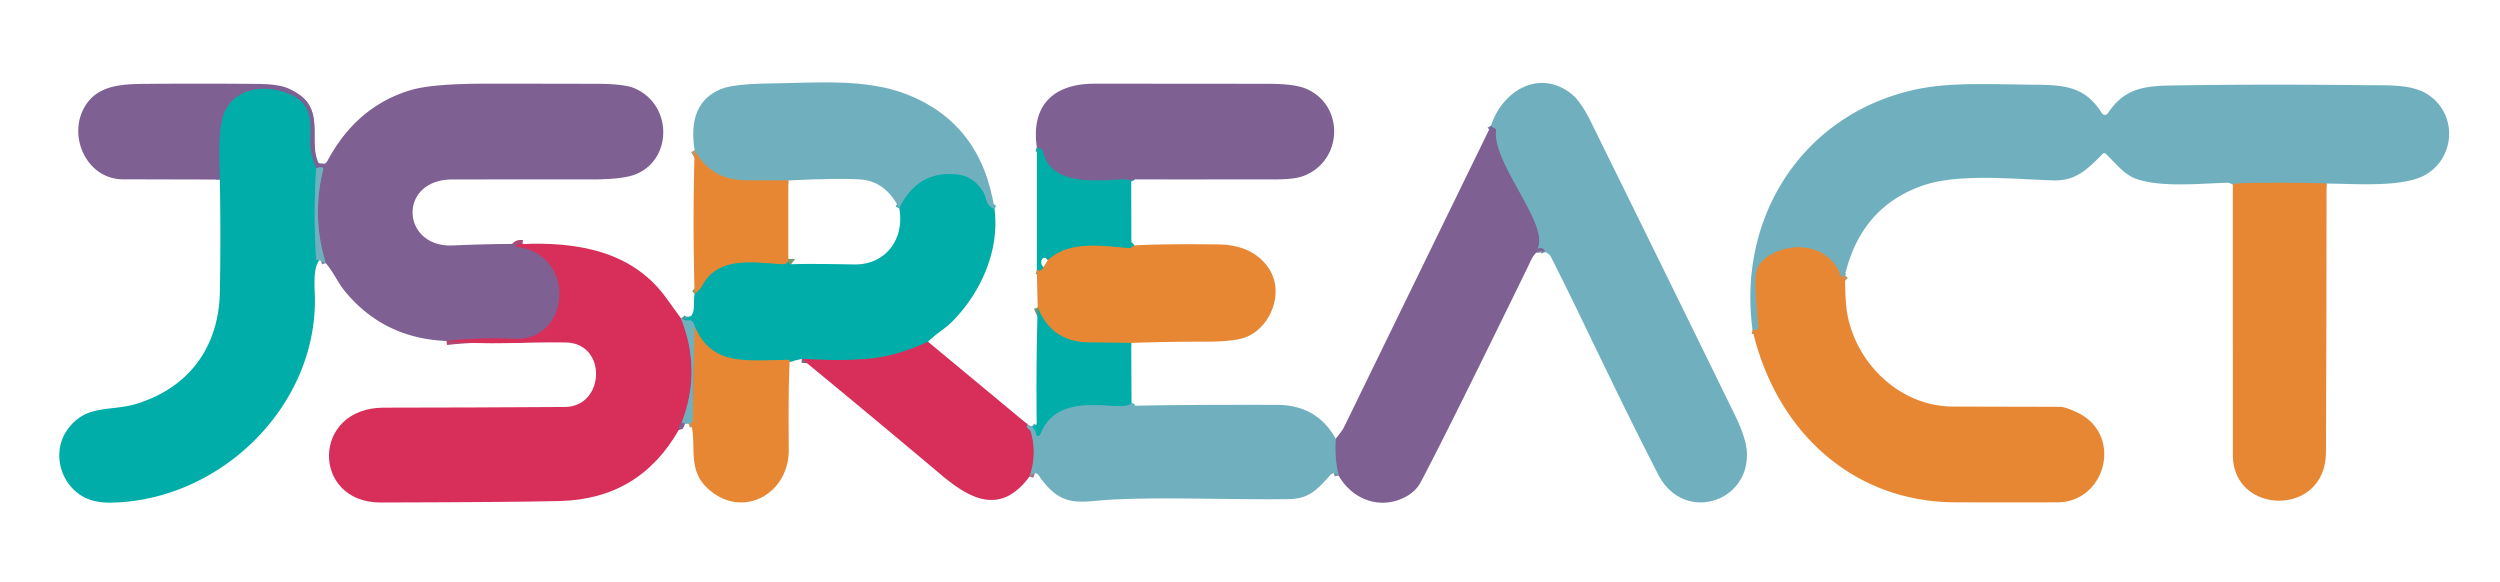 <svg xmlns="http://www.w3.org/2000/svg" viewBox="0 0 627 146"><g fill="none" stroke-width="2"><path stroke="#39afb4" d="M249.42 52.47c-2.32-.92-1.97-2.99-2.91-4.46q-2.37-3.73-6.26-4.21-10.02-1.22-14.71 8.45" vector-effect="non-scaling-stroke"/><path stroke="#ac9c79" d="M197.71 45.25q-5.36.03-10.7-.02-8.73-.08-12.8-7.55" vector-effect="non-scaling-stroke"/><path stroke="#759a6e" d="m197.71 65.5-.32.43a.91.89-70.1 0 1-.73.35c-6.9-.21-16.18-2.37-20.36 5.1q-.78 1.39-2.09 2.37" vector-effect="non-scaling-stroke"/><path stroke="#6c6e82" d="M232.75 85.71q-7.57 3.52-14.31 4.21-6.79.7-17.35.09" vector-effect="non-scaling-stroke"/><path stroke="#759a6e" d="m198.04 90.75-.05-.29a.25.24-3.9 0 0-.25-.21c-5.33.04-12.69.77-17.02-1.27q-4.4-2.06-6.5-7.12" vector-effect="non-scaling-stroke"/><path stroke="#39afb4" d="M174.22 81.86q-.14-.66-.58-1.2a.82.81-25 0 0-.8-.29q-1.06.21-1.84-.58" vector-effect="non-scaling-stroke"/><path stroke="#ac9c79" d="m174.22 81.86-.46 23.64a.68.68 0 0 1-.49.64l-.52.15" vector-effect="non-scaling-stroke"/><path stroke="#7788a8" d="m171.75 106.29-.79-.29" vector-effect="non-scaling-stroke"/><path stroke="#a4708c" d="M257.75 106.46q-.51.63.29 1.19a1.35 1.34-80.5 0 1 .54.76q1.54 5.56-.36 11.08m-87.47-39.7q5.29 13.08.21 26.21" vector-effect="non-scaling-stroke"/><path stroke="#ab4876" d="M170.96 106q-.89.64-.67 1.75M131 61.21q-.83-.15-1.48.29-.47.32.09.38c15.13 1.85 13.6 23.76-.59 23.11q-8.55-.39-17.03.53" vector-effect="non-scaling-stroke"/><path stroke="#7788a8" d="M81.71 66q-3.62-11.66-.64-23.48a.45.44 9.3 0 0-.4-.55q-.72-.06-1.38.28" vector-effect="non-scaling-stroke"/><path stroke="#40879e" d="M79.29 42.25c-.83-2.27-1.59-4.2-1.52-6.74.1-4.23.55-8.79-3.8-11.21-5.48-3.05-13.84-3.1-17.29 3.12-2.27 4.08-1.52 12.62-1.55 17.61" vector-effect="non-scaling-stroke"/><path stroke="#7788a8" d="M335.71 119.25q-1.06-4.54-.71-9.21" vector-effect="non-scaling-stroke"/><path stroke="#39afb4" d="M283.79 101c-1.72 3.04-18.1-3.98-22.78 7.76q-.2.5-.57.61a.46.46 0 0 1-.58-.38q-.14-1.21-1.07-1.99M79.29 42.25q-.71 11.4 0 22.8a.19.19 0 0 0 .28.16q.23-.13.47.04" vector-effect="non-scaling-stroke"/><path stroke="#7788a8" d="M387.5 63.21q-.52-1.32-1.58-.86-.38.16-.22-.22c2.59-6.2-11.46-21.27-10.51-29.34a.6.59 13.2 0 0-.39-.62q-.58-.2-.84-.67" vector-effect="non-scaling-stroke"/><path stroke="#759a6e" d="M283.71 86q-5.35-.05-10.71-.12-9.27-.13-12.75-8.78m24.25-15.56-.59.44a1.32 1.29-60.6 0 1-.89.26c-7.76-.68-14.85-1.77-20.23 3.01M261.71 67q-.32 1.15-1.67.75" vector-effect="non-scaling-stroke"/><path stroke="#40879e" d="M283.71 45.5c-.86-2-19.73 3.82-22.16-7.54a.91.9 2.9 0 0-.61-.67l-.9-.29" vector-effect="non-scaling-stroke"/><path stroke="#ac9c79" d="M583.5 46.04q-4.24-.27-19.07-.16-3.42.02-4.44.38M462.71 69l-.4.42a.37.37 0 0 1-.61-.14c-2.6-7.42-11.18-9-17.58-5.4q-3.48 1.96-3.76 5.18-.27 3.1.64 12.99a.65.64 79.1 0 1-.45.68q-.5.14-1.01.02" vector-effect="non-scaling-stroke"/></g><path fill="#70b0be" d="M249.42 52.47c-2.32-.92-1.97-2.99-2.91-4.46q-2.37-3.73-6.26-4.21-10.02-1.22-14.71 8.45-3.46-6.83-9.79-7.25-5.43-.36-18.04.25-5.36.03-10.7-.02-8.73-.08-12.8-7.55-1.9-11.78 6.52-15.31 3.21-1.35 12.66-1.45c10.79-.12 23.6-1.33 33.96 2.71q18.83 7.33 22.07 28.84Z"/><path fill="#7e6092" d="M131 61.21q-.83-.15-1.48.29-.47.32.09.38c15.13 1.85 13.6 23.76-.59 23.11q-8.55-.39-17.03.53-15.91-.65-25.67-12.7c-1.53-1.88-2.75-4.67-4.61-6.82q-3.62-11.66-.64-23.48a.45.44 9.3 0 0-.4-.55q-.72-.06-1.38.28c-.83-2.27-1.59-4.2-1.52-6.74.1-4.23.55-8.79-3.8-11.21-5.48-3.05-13.84-3.1-17.29 3.12-2.27 4.08-1.52 12.62-1.55 17.61l-24.32-.06c-8.75-.03-13.58-10.08-9.98-17.42 2.81-5.74 8.45-6.45 14.93-6.51q14.5-.13 29.03.01 5.15.05 7.59 1.16c8.99 4.06 5.57 10.54 6.97 17.77a1.48 1.47 53.4 0 0 2.75.41q7.33-13.77 20.99-17.81 5.33-1.58 18.49-1.59 14.1-.01 28.2.03 6.7.02 9.28 1.09c9.43 3.94 9.74 17.41.74 21.45Q156.6 45 148.49 45q-17.52-.01-35.04.01c-13.77.02-12.83 17.09.06 16.55q11.11-.47 17.49-.35ZM283.71 45.5c-.86-2-19.73 3.82-22.16-7.54a.91.9 2.9 0 0-.61-.67l-.9-.29c-1.57-10.96 4.55-16.01 14.46-16.01q21.87 0 43.66.03 6.53 0 9.42 1.24c9.73 4.16 9.22 18.13-.66 21.87q-2.27.86-6.97.86-17.97.02-35.95.01a.24.24 0 0 0-.24.21l-.05.29Z"/><path fill="#70b0be" d="M387.5 63.21q-.52-1.32-1.58-.86-.38.16-.22-.22c2.59-6.2-11.46-21.27-10.51-29.34a.6.59 13.2 0 0-.39-.62q-.58-.2-.84-.67c2.74-8.55 11.88-14.31 20.02-8.07q2.42 1.86 4.95 6.99 18.13 36.76 36.14 73.58 2.88 5.89 3.05 9.4c.63 12.74-15.91 17.84-22.2 5.68-10.37-20.06-19.36-39.75-27-54.76q-.29-.58-1.42-1.11Zm196-17.17q-4.24-.27-19.07-.16-3.42.02-4.44.38-.97-.44-1.3-.43c-7.58.24-16.51 1.17-22.76-.91-3.24-1.07-5.34-4.04-7.84-6.38a.52.51 42.9 0 0-.71.02c-3.97 4.07-6.86 6.82-12.39 6.68-9.63-.26-23.64-1.84-32.71 1.28Q466.79 51.86 462.71 69l-.4.42a.37.37 0 0 1-.61-.14c-2.6-7.42-11.18-9-17.58-5.4q-3.48 1.96-3.76 5.18-.27 3.1.64 12.99a.65.64 79.1 0 1-.45.68q-.5.14-1.01.02c-3.86-28.58 12.79-54.32 41.11-60.35 9.05-1.92 20.18-1.19 29.97-1.15 7.73.04 12.54.77 16.54 7.15a.88.88 0 0 0 1.48.02c3.81-5.78 8.31-6.85 15.46-6.97q22.67-.38 49.71-.08c5.01.05 10.92-.27 14.9 2.21 7.79 4.87 7.13 16.13-.59 20.37-5.64 3.1-17.44 2.13-24.62 2.09Z"/><path fill="#01ada9" d="M79.29 42.25q-.71 11.4 0 22.8a.19.19 0 0 0 .28.16q.23-.13.47.04c-1.67 2.31-1.05 7.29-1.05 10.09-.02 27.28-24.17 50.18-50.98 50.72q-4.66.1-7.64-1.78c-5.47-3.45-7.33-11.13-3.44-16.55 4.63-6.46 10.79-4.46 17.3-6.46 13.26-4.06 20.66-14.34 20.91-28.05q.26-14.07-.01-28.19c.03-4.99-.72-13.53 1.55-17.61 3.45-6.22 11.81-6.17 17.29-3.12 4.35 2.42 3.9 6.98 3.8 11.21-.07 2.54.69 4.47 1.52 6.74Z"/><path fill="#7e6092" d="M373.96 31.5q.26.47.84.67a.6.59 13.2 0 1 .39.62c-.95 8.07 13.1 23.14 10.51 29.34q-.16.38.22.22 1.06-.46 1.58.86c-2.32-1.3-3.41 1.87-4.39 3.88q-20.84 42.68-26.83 53.89-1.38 2.59-4.53 4.01c-6.17 2.78-12.75.05-16.04-5.74q-1.06-4.54-.71-9.21c.61-.76 1.67-2.07 2.08-2.91q18.44-37.81 36.88-75.63Z"/><path fill="#01ada9" d="m260.04 37 .9.29a.91.9 2.9 0 1 .61.67c2.43 11.36 21.3 5.54 22.16 7.54l.04 15.04a.91.9-72 0 0 .37.73l.38.27-.59.44a1.32 1.29-60.6 0 1-.89.26c-7.76-.68-14.85-1.77-20.23 3.01q-.23-.56-.73-.59a.77.77 0 0 0-.76.46q-.45 1.04.41 1.88-.32 1.15-1.67.75V37Z"/><path fill="#e88733" d="M174.21 37.68q4.07 7.47 12.8 7.55 5.34.05 10.7.02V65.5l-.32.43a.91.89-70.1 0 1-.73.35c-6.9-.21-16.18-2.37-20.36 5.1q-.78 1.39-2.09 2.37-.52-17.95 0-36.07Z"/><path fill="#70b0be" d="m81.71 66-1.67-.75q-.24-.17-.47-.04a.19.19 0 0 1-.28-.16q-.71-11.4 0-22.8.66-.34 1.38-.28a.45.44 9.3 0 1 .4.55q-2.98 11.82.64 23.48Z"/><path fill="#01ada9" d="M249.42 52.47c1.38 10.52-3.65 21.33-10.85 28.42-1.59 1.56-4.01 2.98-5.82 4.82q-7.57 3.52-14.31 4.21-6.79.7-17.35.09l-3.05.74-.05-.29a.25.24-3.9 0 0-.25-.21c-5.33.04-12.69.77-17.02-1.27q-4.4-2.06-6.5-7.12-.14-.66-.58-1.2a.82.81-25 0 0-.8-.29q-1.06.21-1.84-.58c4.07.52 2.68-3.72 3.21-6.04q1.31-.98 2.09-2.37c4.18-7.47 13.46-5.31 20.36-5.1a.91.89-70.1 0 0 .73-.35l.32-.43q0 .18.09.38a.67.67 0 0 0 .64.39q4.07-.16 15.81.05c7.86.14 12.7-6.37 11.29-14.07q4.69-9.67 14.71-8.45 3.89.48 6.26 4.21c.94 1.47.59 3.54 2.91 4.46Z"/><path fill="#e88733" d="M583.5 46.04q0 33.73-.15 67.46c-.07 16.24-23.36 15.75-23.35.67q.01-33.92-.01-67.91 1.02-.36 4.44-.38 14.83-.11 19.07.16Z"/><path fill="#d72f5a" d="M131 61.21c13.65-.59 27.47 1.71 35.97 13.35q1.91 2.6 3.78 5.23 5.29 13.08.21 26.21-.89.64-.67 1.75-9.91 17.41-29.86 17.91-11.79.29-44.95.37c-17.37.05-17.48-23.76.77-23.79q22.71-.02 45.42-.17c10.08-.06 10.68-15.98.27-16.18-9.93-.19-20.09.77-29.95-.37q8.48-.92 17.03-.53c14.19.65 15.72-21.26.59-23.11q-.56-.06-.09-.38.65-.44 1.48-.29Z"/><path fill="#e88733" d="M283.71 86q-5.35-.05-10.71-.12-9.27-.13-12.75-8.78l-.21-9.35q1.35.4 1.67-.75l1.08-1.75c5.38-4.78 12.47-3.69 20.23-3.01a1.32 1.29-60.6 0 0 .89-.26l.59-.44q8.09-.42 21.25-.23c5.2.07 9.95 1.89 12.7 6.39 3.57 5.84.25 14.19-5.71 16.75q-2.89 1.25-10.28 1.24-9.37-.01-18.75.31Zm179-17c.09 3.6.07 7.68.84 10.97 2.75 11.92 13.39 21.98 26.32 22l26.81.06q1.23 0 4.18 1.37c11.76 5.46 7.35 22.56-4.86 22.59q-12.8.04-25.59-.01c-26.17-.08-45.13-18.29-50.87-43.23q.51.12 1.01-.02a.65.64 79.1 0 0 .45-.68q-.91-9.89-.64-12.99.28-3.22 3.76-5.18c6.4-3.6 14.98-2.02 17.58 5.4a.37.37 0 0 0 .61.14l.4-.42Z"/><path fill="#01ada9" d="M260.25 77.1q3.48 8.65 12.75 8.78 5.36.07 10.71.12l.08 15c-1.72 3.04-18.1-3.98-22.78 7.76q-.2.5-.57.61a.46.46 0 0 1-.58-.38q-.14-1.21-1.07-1.99 1.22.07 1.21-1-.18-14.26.25-28.9Z"/><path fill="#70b0be" d="M170.75 79.79h.25q.78.79 1.84.58a.82.81-25 0 1 .8.29q.44.54.58 1.2l-.46 23.64a.68.68 0 0 1-.49.64l-.52.15h-1l-.79-.29q5.08-13.13-.21-26.21Z"/><path fill="#e88733" d="M174.22 81.86q2.1 5.06 6.5 7.12c4.33 2.04 11.69 1.31 17.02 1.27a.25.24-3.9 0 1 .25.21l.05.29q-.35 6.79-.22 22.02c.09 11.57-12.39 17.86-20.85 9.21-4.28-4.37-2.45-9.86-3.48-15.03a.57.57 0 0 0-.38-.42q-.2-.06-.36-.24l.52-.15a.68.68 0 0 0 .49-.64l.46-23.64Z"/><path fill="#d72f5a" d="m232.75 85.71 25 20.75q-.51.63.29 1.19a1.35 1.34-80.5 0 1 .54.76q1.54 5.56-.36 11.08c-7.06 9.54-14.46 6.09-22.11-.35q-17.41-14.65-35.02-29.13 10.56.61 17.35-.09 6.74-.69 14.31-4.21Z"/><path fill="#70b0be" d="m283.79 101 .21.38a.75.75 0 0 0 .67.38q11.16-.27 35.61-.22 10.03.03 14.72 8.5-.35 4.67.71 9.21-1.25-1.01-2.07-.1c-3.48 3.84-5.33 5.99-10.7 6.04-16.12.15-30.05-.54-43.46.08-8.68.4-13.03 2.59-18.98-6.04q-.84-1.22-2.28.26 1.9-5.52.36-11.08a1.35 1.34-80.5 0 0-.54-.76q-.8-.56-.29-1.19l1.04.54q.93.78 1.07 1.99a.46.46 0 0 0 .58.38q.37-.11.57-.61c4.68-11.74 21.06-4.72 22.78-7.76Z"/><path fill="#7e6092" d="m170.96 106 .79.29q-.23 1.23-1.46 1.46-.22-1.11.67-1.75Z"/></svg>
